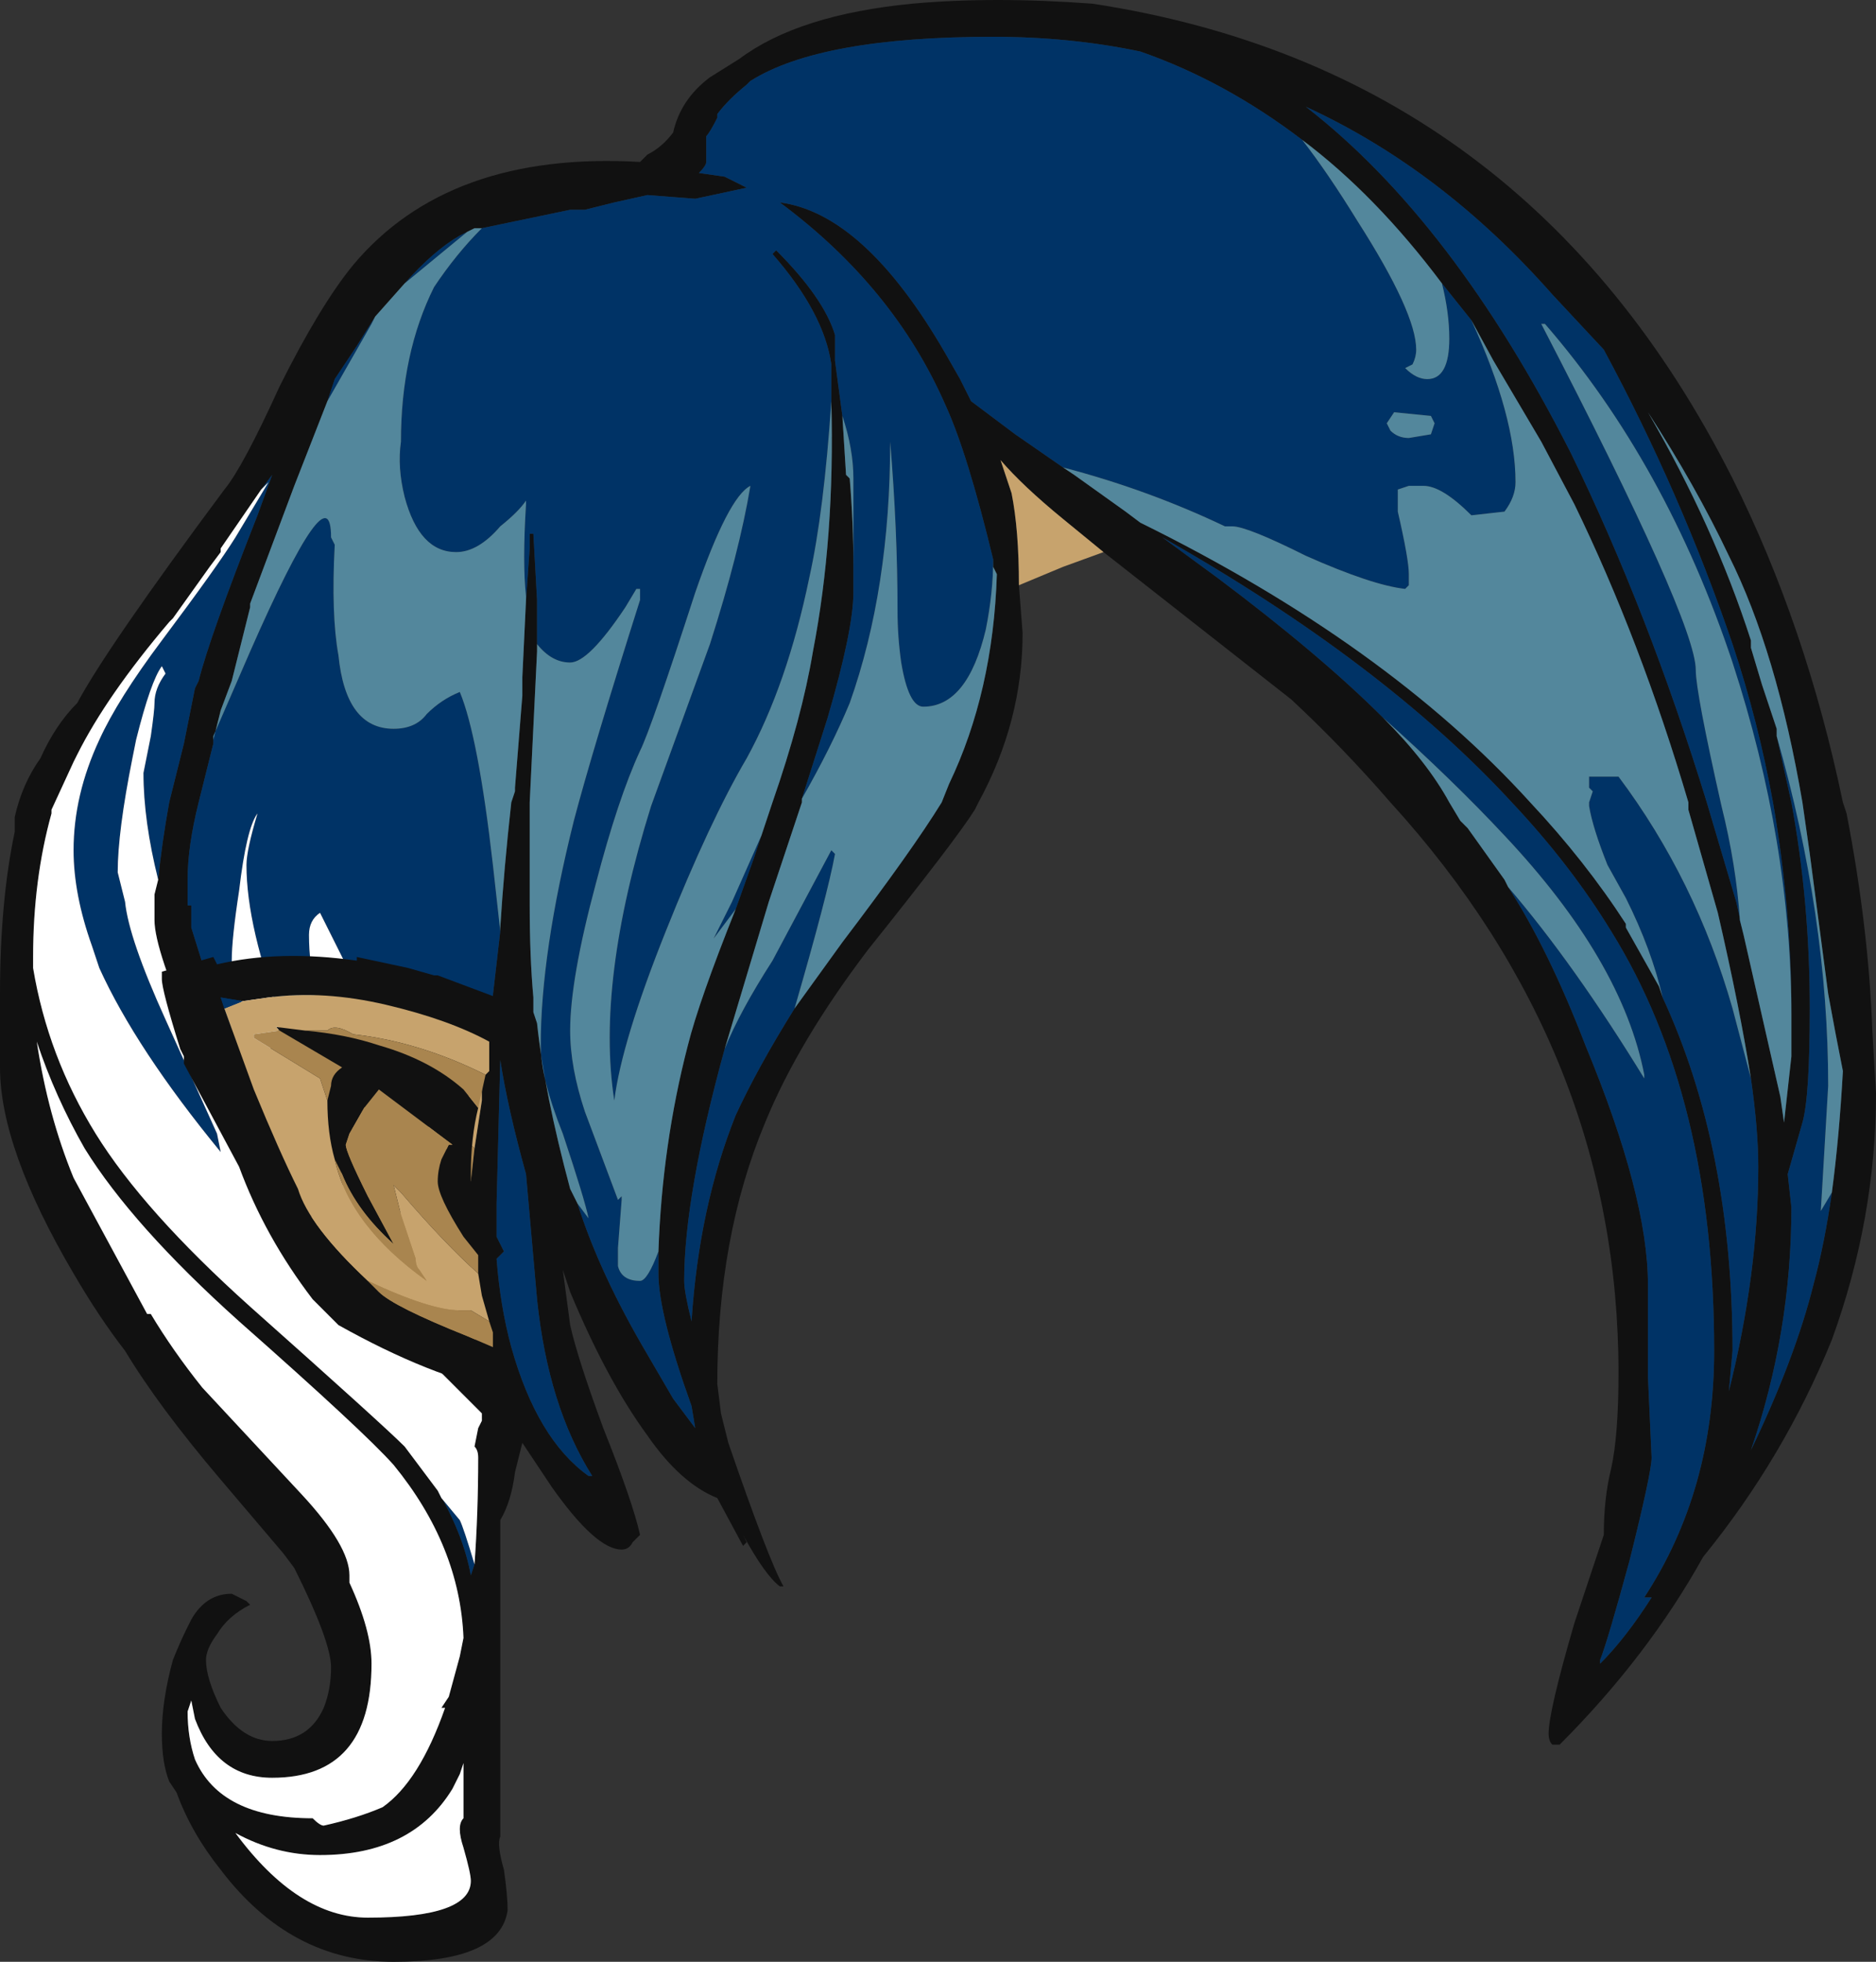 <?xml version="1.0" encoding="UTF-8" standalone="no"?>
<svg xmlns:ffdec="https://www.free-decompiler.com/flash" xmlns:xlink="http://www.w3.org/1999/xlink" ffdec:objectType="frame" height="186.55px" width="178.5px" xmlns="http://www.w3.org/2000/svg">
  <rect width="100%" height="100%" fill="#333333" stroke="none"/>
  <g transform="matrix(1.0, 0.0, 0.0, 1.0, 91.35, 116.9)">
    <use ffdec:characterId="183" height="26.65" transform="matrix(7.0, 0.0, 0.0, 7.0, -91.35, -116.9)" width="25.5" xlink:href="#shape0"/>
  </g>
  <defs>
    <g id="shape0" transform="matrix(1.0, 0.0, 0.0, 1.0, 13.05, 16.7)">
      <path d="M4.65 -14.8 Q3.6 -15.6 2.45 -16.0 1.5 -16.2 0.45 -16.2 -1.9 -16.2 -2.85 -15.6 L-2.9 -15.55 Q-3.15 -15.35 -3.3 -15.15 L-3.3 -15.1 Q-3.4 -14.9 -3.45 -14.85 L-3.45 -14.5 Q-3.45 -14.45 -3.55 -14.35 L-3.2 -14.3 -2.9 -14.15 -3.6 -14.0 -4.25 -14.05 -4.7 -13.95 -5.1 -13.85 -5.3 -13.85 -6.5 -13.6 -6.6 -13.6 -6.7 -13.55 -6.8 -13.5 Q-7.15 -13.3 -7.55 -12.85 L-7.95 -12.4 -8.2 -12.0 -8.5 -11.55 -8.6 -11.25 -9.05 -10.1 -9.65 -8.5 -9.65 -8.45 -9.9 -7.45 -10.05 -7.05 -10.15 -6.65 -10.15 -6.6 -10.35 -5.8 Q-10.5 -5.2 -10.5 -4.75 L-10.5 -4.4 -10.45 -4.4 -10.45 -4.1 -10.2 -3.3 -9.55 -2.05 -9.25 -2.75 -8.75 -3.2 -8.25 -3.4 -6.4 -2.75 -6.25 -4.05 -6.25 -4.1 Q-6.2 -4.9 -6.1 -5.8 L-6.05 -5.95 -6.05 -6.0 -5.95 -7.25 -5.95 -7.5 -5.9 -8.55 -5.85 -9.25 -5.85 -9.45 -5.8 -9.45 -5.75 -8.55 -5.75 -7.95 -5.75 -7.85 -5.85 -5.8 -5.85 -4.4 Q-5.85 -3.7 -5.8 -3.15 L-5.8 -2.95 -5.75 -2.8 Q-5.65 -1.85 -5.3 -0.55 L-5.2 -0.35 Q-4.9 0.6 -4.25 1.7 L-3.9 2.3 -3.6 2.7 -3.65 2.4 Q-4.1 1.15 -4.1 0.6 L-4.1 0.3 Q-4.05 -1.15 -3.7 -2.5 -3.55 -3.1 -3.05 -4.35 L-2.8 -5.05 -2.7 -5.35 -2.55 -5.8 Q-2.15 -6.95 -2.0 -7.85 -1.7 -9.4 -1.75 -11.25 L-1.75 -11.75 Q-1.85 -12.45 -2.55 -13.25 L-2.5 -13.3 Q-1.85 -12.65 -1.7 -12.15 L-1.7 -11.8 -1.6 -11.05 -1.55 -10.25 -1.5 -10.2 Q-1.45 -9.6 -1.45 -9.0 L-1.45 -8.65 Q-1.45 -8.15 -1.8 -6.95 L-2.15 -5.85 -2.15 -5.8 -2.6 -4.45 -3.2 -2.45 Q-3.75 -0.45 -3.75 0.7 -3.75 0.85 -3.65 1.25 -3.55 -0.3 -3.05 -1.55 -2.75 -2.2 -2.25 -3.0 L-1.6 -3.9 Q-0.65 -5.15 -0.25 -5.8 L-0.15 -6.05 Q0.45 -7.3 0.5 -8.9 L0.45 -9.0 0.45 -9.1 Q0.1 -10.55 -0.2 -11.2 -0.9 -12.8 -2.45 -13.95 -1.3 -13.8 -0.2 -11.9 L0.0 -11.55 0.15 -11.25 0.75 -10.8 1.4 -10.35 1.55 -10.25 2.25 -9.75 2.45 -9.6 Q5.8 -7.95 7.75 -5.8 8.5 -5.0 9.05 -4.15 L9.05 -4.1 9.5 -3.3 9.55 -3.15 Q10.5 -1.1 10.5 1.65 L10.45 2.2 Q10.85 0.6 10.85 -0.85 10.85 -1.35 10.75 -2.05 10.6 -3.0 10.3 -4.3 L9.9 -5.7 9.9 -5.8 Q9.25 -8.0 8.35 -9.85 L7.9 -10.7 7.25 -11.8 6.95 -12.35 6.55 -12.85 Q5.65 -14.05 4.65 -14.8 M11.3 -2.35 L11.3 -2.95 Q11.3 -4.35 11.05 -5.8 10.85 -6.9 10.5 -7.95 9.8 -10.0 8.75 -11.95 L8.05 -12.7 Q6.55 -14.4 4.7 -15.25 6.7 -13.7 8.3 -10.55 9.35 -8.4 10.15 -5.8 L10.55 -4.45 10.65 -4.0 11.15 -1.8 11.2 -1.45 11.3 -2.35 M11.85 -0.5 Q11.95 -1.25 12.0 -2.15 11.9 -2.65 11.8 -3.2 L11.55 -5.1 11.45 -5.8 Q11.1 -7.85 10.45 -9.15 10.0 -10.1 9.35 -11.1 10.25 -9.55 10.75 -8.0 L10.75 -7.9 10.9 -7.4 11.1 -6.8 11.1 -6.7 11.3 -5.8 Q11.55 -4.45 11.55 -3.0 11.55 -1.8 11.45 -1.45 L11.25 -0.75 11.3 -0.3 Q11.3 1.4 10.75 3.0 11.35 1.75 11.6 0.75 11.75 0.2 11.85 -0.5 M1.95 -9.2 L1.4 -9.65 Q0.85 -10.1 0.55 -10.45 L0.7 -10.0 Q0.8 -9.5 0.8 -8.75 L0.85 -8.1 Q0.85 -6.9 0.25 -5.8 L0.2 -5.7 Q-0.05 -5.3 -1.25 -3.8 -2.2 -2.55 -2.65 -1.45 -3.3 0.1 -3.3 2.1 L-3.25 2.5 -3.15 2.9 Q-2.6 4.5 -2.4 4.85 L-2.45 4.85 Q-2.65 4.7 -2.95 4.15 L-2.9 4.25 -2.95 4.3 -3.3 3.65 Q-3.8 3.45 -4.25 2.8 -4.8 2.05 -5.3 0.85 L-5.4 0.55 -5.3 1.3 Q-5.2 1.75 -4.85 2.7 -4.45 3.7 -4.35 4.15 L-4.45 4.25 Q-4.5 4.35 -4.6 4.35 -4.95 4.35 -5.55 3.5 L-5.95 2.9 -6.05 3.3 Q-6.1 3.7 -6.25 3.95 L-6.25 8.25 Q-6.3 8.35 -6.2 8.7 -6.15 9.05 -6.15 9.25 -6.25 9.95 -7.7 9.95 -9.1 9.95 -10.05 8.7 -10.45 8.2 -10.65 7.65 L-10.75 7.5 Q-10.85 7.25 -10.85 6.85 -10.85 6.4 -10.7 5.85 -10.6 5.6 -10.5 5.4 L-10.45 5.3 Q-10.25 4.95 -9.9 4.95 L-9.7 5.05 -9.65 5.1 Q-9.95 5.25 -10.1 5.5 -10.25 5.7 -10.25 5.85 -10.25 6.1 -10.05 6.5 -9.75 6.95 -9.35 6.95 -8.85 6.95 -8.65 6.5 -8.55 6.25 -8.55 5.95 -8.55 5.6 -9.05 4.6 L-9.2 4.4 -10.05 3.4 Q-10.9 2.4 -11.35 1.65 -11.7 1.2 -12.05 0.6 -13.05 -1.1 -13.05 -2.2 L-13.05 -3.2 Q-13.05 -4.45 -12.85 -5.4 L-12.85 -5.6 Q-12.75 -6.05 -12.5 -6.4 -12.3 -6.85 -12.0 -7.15 -11.6 -7.9 -10.0 -10.05 -9.75 -10.35 -9.25 -11.45 -8.7 -12.55 -8.25 -13.1 -6.95 -14.65 -4.35 -14.5 L-4.25 -14.6 Q-4.05 -14.7 -3.9 -14.9 -3.8 -15.35 -3.4 -15.65 L-3.0 -15.9 Q-2.2 -16.5 -0.65 -16.65 0.45 -16.75 1.8 -16.65 7.7 -15.75 10.5 -10.2 11.5 -8.2 12.0 -5.8 L12.05 -5.65 Q12.35 -4.1 12.4 -2.7 L12.45 -1.85 Q12.45 -0.15 11.85 1.5 11.2 3.1 10.1 4.45 9.35 5.8 8.15 7.0 L8.05 7.0 Q8.0 6.95 8.0 6.85 8.0 6.55 8.35 5.35 L8.75 4.15 Q8.75 3.65 8.85 3.25 8.95 2.8 8.95 1.95 8.95 -2.4 5.85 -5.8 5.2 -6.55 4.5 -7.2 L1.95 -9.2 M7.45 -4.65 Q8.0 -3.8 8.5 -2.5 9.35 -0.45 9.35 0.75 L9.35 2.0 9.4 3.1 Q9.4 3.3 9.1 4.5 8.8 5.6 8.7 5.85 L8.7 5.9 Q9.05 5.55 9.4 5.0 L9.3 5.0 Q10.25 3.55 10.25 1.65 10.25 -1.8 8.85 -4.05 8.3 -4.95 7.5 -5.8 5.75 -7.7 2.75 -9.4 L3.5 -8.85 Q4.9 -7.8 5.75 -6.95 6.35 -6.35 6.65 -5.8 L6.8 -5.55 6.9 -5.45 7.4 -4.75 7.45 -4.65 M-9.5 -10.05 L-10.05 -9.25 -10.05 -9.2 -10.2 -9.0 -10.7 -8.3 -10.75 -8.25 Q-11.6 -7.25 -12.0 -6.45 L-12.05 -6.35 -12.35 -5.7 -12.35 -5.65 Q-12.6 -4.75 -12.6 -3.7 L-12.6 -3.55 Q-12.4 -2.35 -11.75 -1.3 -11.1 -0.25 -9.65 1.05 -7.85 2.65 -7.55 2.95 L-7.1 3.55 Q-6.75 4.15 -6.65 4.7 L-6.6 4.55 Q-6.55 3.85 -6.55 3.1 -6.55 3.0 -6.6 2.95 L-6.55 2.7 -6.5 2.6 -6.5 2.5 -7.35 1.65 -7.6 1.45 -6.5 1.65 -8.5 -1.75 -8.5 -1.8 -6.9 -1.05 -6.65 -0.65 -6.6 -1.1 -6.5 -1.75 -6.5 -1.95 -9.05 0.0 -10.4 -2.55 Q-10.95 -3.8 -10.95 -4.2 L-10.95 -4.55 -10.9 -4.75 Q-10.85 -5.25 -10.75 -5.8 L-10.55 -6.6 -10.4 -7.35 -10.35 -7.45 Q-10.2 -8.05 -9.55 -9.7 L-9.35 -10.25 -9.5 -10.05 M-12.55 -2.55 Q-12.4 -1.55 -12.05 -0.7 L-11.05 1.15 -11.0 1.15 Q-10.7 1.65 -10.3 2.15 L-8.95 3.6 Q-8.3 4.3 -8.3 4.7 L-8.3 4.8 Q-8.0 5.45 -8.0 5.9 -8.0 7.45 -9.35 7.45 -10.1 7.45 -10.4 6.65 L-10.45 6.4 -10.5 6.55 Q-10.5 6.9 -10.4 7.2 -10.05 8.0 -8.8 8.0 -8.7 8.1 -8.65 8.1 -8.2 8.0 -7.85 7.85 -7.35 7.5 -7.0 6.5 L-7.05 6.5 -6.95 6.35 -6.8 5.8 -6.75 5.55 Q-6.8 4.3 -7.7 3.2 -8.1 2.75 -9.8 1.25 -11.25 -0.05 -11.9 -1.1 -12.3 -1.8 -12.55 -2.55 M-6.3 -0.35 L-6.3 0.1 -6.2 0.3 -6.3 0.4 Q-6.25 1.05 -6.1 1.6 -5.75 2.85 -5.05 3.35 L-5.0 3.35 Q-5.6 2.4 -5.75 0.95 L-5.9 -0.75 Q-6.15 -1.65 -6.25 -2.3 L-6.3 -0.35 M-8.3 4.8 L-8.3 4.8 M-6.9 7.6 Q-7.45 8.5 -8.7 8.5 -9.3 8.5 -9.85 8.2 -9.0 9.35 -8.05 9.35 -6.65 9.35 -6.65 8.85 -6.65 8.75 -6.75 8.4 -6.85 8.1 -6.75 8.0 L-6.75 7.25 -6.8 7.4 -6.9 7.6" fill="#111111" fill-rule="evenodd" stroke="none"/>
      <path d="M-6.5 -13.6 L-5.3 -13.85 -5.1 -13.85 -4.7 -13.95 -4.25 -14.05 -3.6 -14.0 -2.9 -14.15 -3.2 -14.3 -3.55 -14.35 Q-3.45 -14.45 -3.45 -14.5 L-3.45 -14.85 Q-3.4 -14.9 -3.3 -15.1 L-3.3 -15.15 Q-3.15 -15.35 -2.9 -15.55 L-2.85 -15.6 Q-1.9 -16.2 0.45 -16.2 1.5 -16.2 2.45 -16.0 3.6 -15.6 4.65 -14.8 5.0 -14.35 5.4 -13.7 6.2 -12.45 6.2 -11.95 6.2 -11.85 6.15 -11.75 L6.05 -11.7 Q6.2 -11.55 6.35 -11.55 6.65 -11.55 6.65 -12.1 6.65 -12.45 6.55 -12.85 L6.95 -12.35 Q7.55 -11.05 7.55 -10.15 7.55 -9.95 7.4 -9.75 L6.95 -9.7 Q6.55 -10.1 6.3 -10.1 L6.1 -10.1 5.95 -10.05 5.95 -9.75 Q6.1 -9.1 6.1 -8.9 L6.1 -8.75 6.05 -8.7 Q5.6 -8.75 4.7 -9.15 3.9 -9.55 3.7 -9.55 L3.6 -9.55 Q2.55 -10.05 1.4 -10.35 L0.75 -10.8 0.15 -11.25 0.0 -11.55 -0.2 -11.9 Q-1.3 -13.8 -2.45 -13.95 -0.9 -12.8 -0.2 -11.2 0.1 -10.55 0.45 -9.1 0.45 -8.65 0.35 -8.15 0.1 -7.1 -0.5 -7.1 -0.7 -7.1 -0.8 -7.7 -0.85 -8.05 -0.85 -8.4 -0.85 -9.5 -0.95 -10.7 -0.95 -8.7 -1.5 -7.15 -1.75 -6.55 -2.15 -5.85 L-1.8 -6.95 Q-1.45 -8.15 -1.45 -8.65 L-1.45 -9.0 -1.45 -10.2 Q-1.45 -10.6 -1.6 -11.05 L-1.7 -11.8 -1.7 -12.15 Q-1.85 -12.65 -2.5 -13.3 L-2.55 -13.25 Q-1.85 -12.45 -1.75 -11.75 L-1.75 -11.25 Q-1.85 -9.75 -2.05 -8.85 -2.35 -7.4 -2.9 -6.4 -3.4 -5.55 -4.0 -4.05 -4.6 -2.55 -4.7 -1.75 -4.95 -3.35 -4.2 -5.75 L-3.4 -7.95 Q-3.0 -9.2 -2.85 -10.1 -3.15 -9.95 -3.6 -8.65 -4.2 -6.8 -4.35 -6.5 -4.65 -5.85 -4.95 -4.7 -5.3 -3.4 -5.3 -2.7 -5.3 -2.2 -5.1 -1.6 L-4.65 -0.4 -4.6 -0.45 -4.6 -0.4 -4.65 0.25 -4.65 0.5 Q-4.6 0.7 -4.35 0.7 -4.25 0.7 -4.1 0.3 L-4.1 0.6 Q-4.1 1.15 -3.65 2.4 L-3.6 2.7 -3.9 2.3 -4.25 1.7 Q-4.9 0.6 -5.2 -0.35 L-5.05 -0.15 Q-5.1 -0.4 -5.4 -1.3 -5.7 -2.05 -5.7 -2.5 -5.7 -3.75 -5.25 -5.55 -5.0 -6.5 -4.35 -8.55 L-4.35 -8.7 -4.4 -8.7 -4.55 -8.45 Q-5.05 -7.7 -5.3 -7.7 -5.55 -7.7 -5.75 -7.95 L-5.75 -8.55 -5.8 -9.45 -5.85 -9.45 -5.85 -9.25 -5.9 -8.55 -5.9 -8.6 Q-5.95 -9.05 -5.9 -9.85 L-5.9 -9.9 Q-6.0 -9.75 -6.25 -9.55 -6.55 -9.2 -6.85 -9.2 -7.35 -9.2 -7.55 -9.95 -7.65 -10.35 -7.6 -10.7 -7.6 -11.9 -7.15 -12.8 -6.85 -13.25 -6.5 -13.6 M6.45 -10.95 L6.4 -11.05 5.9 -11.1 5.8 -10.95 5.85 -10.85 Q5.95 -10.75 6.1 -10.75 L6.4 -10.8 6.45 -10.95 M11.3 -2.35 L11.3 -2.9 Q11.3 -5.25 10.5 -7.7 9.6 -10.4 7.95 -12.3 L7.9 -12.3 Q10.0 -8.25 10.0 -7.6 10.0 -7.3 10.35 -5.75 10.55 -4.95 10.6 -4.2 L10.65 -4.0 10.55 -4.45 10.15 -5.8 Q9.35 -8.4 8.3 -10.55 6.7 -13.7 4.7 -15.25 6.55 -14.4 8.05 -12.7 L8.75 -11.95 Q9.8 -10.0 10.5 -7.95 10.85 -6.9 11.05 -5.8 11.3 -4.35 11.3 -2.95 L11.3 -2.35 M11.1 -6.7 Q11.8 -4.25 11.8 -1.95 L11.7 -0.25 11.85 -0.5 Q11.75 0.2 11.6 0.75 11.35 1.75 10.75 3.0 11.3 1.4 11.3 -0.3 L11.25 -0.75 11.45 -1.45 Q11.55 -1.8 11.55 -3.0 11.55 -4.45 11.3 -5.8 L11.1 -6.7 M5.75 -6.95 Q4.9 -7.8 3.5 -8.85 L2.75 -9.4 Q5.75 -7.7 7.5 -5.8 8.3 -4.95 8.85 -4.05 10.25 -1.8 10.25 1.65 10.25 3.55 9.3 5.0 L9.4 5.0 Q9.05 5.55 8.7 5.9 L8.7 5.85 Q8.8 5.6 9.1 4.5 9.4 3.3 9.4 3.1 L9.35 2.0 9.35 0.75 Q9.35 -0.45 8.5 -2.5 8.0 -3.8 7.45 -4.65 8.35 -3.6 9.3 -2.05 L9.3 -2.1 Q9.0 -3.65 7.4 -5.35 6.7 -6.1 5.75 -6.95 M9.55 -3.15 Q9.4 -3.8 9.05 -4.5 L8.8 -4.95 Q8.6 -5.45 8.55 -5.75 L8.55 -5.8 8.6 -5.95 8.55 -6.0 8.55 -6.15 8.95 -6.15 Q10.0 -4.75 10.5 -3.0 L10.75 -2.05 Q10.85 -1.35 10.85 -0.85 10.85 0.6 10.45 2.2 L10.5 1.65 Q10.5 -1.1 9.55 -3.15 M-9.5 -10.05 L-9.35 -10.25 -9.55 -9.7 Q-10.2 -8.05 -10.35 -7.45 L-10.4 -7.35 -10.55 -6.6 -10.75 -5.8 Q-10.85 -5.25 -10.9 -4.75 -11.1 -5.55 -11.1 -6.2 L-11.0 -6.7 Q-10.95 -7.05 -10.95 -7.15 -10.95 -7.35 -10.8 -7.55 L-10.85 -7.65 Q-11.0 -7.45 -11.2 -6.65 L-11.25 -6.4 Q-11.45 -5.4 -11.45 -4.85 L-11.35 -4.45 Q-11.3 -3.95 -10.8 -2.85 L-10.1 -1.3 -10.05 -1.05 Q-11.2 -2.45 -11.7 -3.55 L-11.8 -3.85 Q-12.05 -4.55 -12.05 -5.15 -12.05 -5.9 -11.7 -6.65 -11.45 -7.2 -10.85 -8.0 -10.1 -9.0 -9.85 -9.4 L-9.4 -10.15 -9.5 -10.05 M-6.6 4.55 L-6.65 4.7 Q-6.75 4.15 -7.1 3.55 L-7.05 3.65 -6.8 3.95 Q-6.75 4.05 -6.6 4.55 M-7.55 -12.85 Q-7.15 -13.3 -6.8 -13.5 L-6.7 -13.55 -7.55 -12.85 M-7.95 -12.4 L-8.0 -12.3 -8.6 -11.25 -8.5 -11.55 -8.2 -12.0 -7.95 -12.4 M-10.15 -6.65 L-10.15 -6.7 -9.65 -7.85 Q-8.55 -10.35 -8.55 -9.4 L-8.5 -9.3 Q-8.55 -8.35 -8.45 -7.8 -8.35 -6.8 -7.7 -6.8 -7.4 -6.8 -7.25 -7.0 -7.05 -7.2 -6.8 -7.3 -6.55 -6.7 -6.35 -4.95 L-6.25 -4.05 -6.4 -2.75 -8.25 -3.4 -8.7 -4.3 Q-8.85 -4.2 -8.85 -4.0 -8.85 -3.6 -8.75 -3.2 L-9.25 -2.75 -9.2 -2.8 Q-9.7 -4.1 -9.7 -4.95 -9.7 -5.15 -9.55 -5.65 -9.7 -5.45 -9.8 -4.6 -9.9 -3.95 -9.9 -3.65 L-9.55 -2.05 -10.2 -3.3 -10.45 -4.1 -10.45 -4.4 -10.5 -4.4 -10.5 -4.75 Q-10.5 -5.2 -10.35 -5.8 L-10.15 -6.6 -10.15 -6.65 M-6.3 -0.35 L-6.25 -2.3 Q-6.15 -1.65 -5.9 -0.75 L-5.75 0.95 Q-5.6 2.4 -5.0 3.35 L-5.05 3.35 Q-5.75 2.85 -6.1 1.6 -6.25 1.05 -6.3 0.4 L-6.2 0.3 -6.3 0.1 -6.3 -0.35 M-3.2 -2.45 Q-3.0 -2.95 -2.55 -3.65 L-1.75 -5.15 -1.7 -5.1 Q-1.8 -4.55 -2.25 -3.0 -2.75 -2.2 -3.05 -1.55 -3.55 -0.3 -3.65 1.25 -3.75 0.85 -3.75 0.7 -3.75 -0.45 -3.2 -2.45 M-2.7 -5.35 L-2.8 -5.05 -3.05 -4.35 -3.35 -3.95 -3.1 -4.45 -2.7 -5.35" fill="#003366" fill-rule="evenodd" stroke="none"/>
      <path d="M-6.5 -13.6 Q-6.85 -13.25 -7.15 -12.8 -7.6 -11.9 -7.6 -10.7 -7.65 -10.35 -7.55 -9.95 -7.35 -9.2 -6.85 -9.2 -6.55 -9.2 -6.25 -9.55 -6.0 -9.75 -5.9 -9.9 L-5.9 -9.85 Q-5.95 -9.05 -5.9 -8.6 L-5.9 -8.55 -5.95 -7.5 -5.95 -7.25 -6.05 -6.0 -6.05 -5.95 -6.1 -5.8 Q-6.2 -4.9 -6.25 -4.1 L-6.25 -4.05 -6.35 -4.95 Q-6.55 -6.7 -6.8 -7.3 -7.05 -7.2 -7.25 -7.0 -7.4 -6.8 -7.7 -6.8 -8.35 -6.8 -8.45 -7.8 -8.55 -8.35 -8.5 -9.3 L-8.55 -9.4 Q-8.55 -10.35 -9.65 -7.85 L-10.15 -6.7 -10.15 -6.65 -10.05 -7.05 -9.9 -7.45 -9.65 -8.45 -9.65 -8.5 -9.05 -10.1 -8.6 -11.25 -8.0 -12.3 -7.95 -12.4 -7.55 -12.85 -6.7 -13.55 -6.6 -13.6 -6.5 -13.6 M-5.75 -7.95 Q-5.55 -7.7 -5.3 -7.7 -5.05 -7.7 -4.55 -8.45 L-4.4 -8.7 -4.35 -8.7 -4.35 -8.55 Q-5.0 -6.5 -5.25 -5.55 -5.7 -3.75 -5.7 -2.5 -5.7 -2.05 -5.4 -1.3 -5.1 -0.4 -5.05 -0.15 L-5.2 -0.35 -5.3 -0.55 Q-5.65 -1.85 -5.75 -2.8 L-5.8 -2.95 -5.8 -3.15 Q-5.85 -3.7 -5.85 -4.4 L-5.85 -5.8 -5.75 -7.85 -5.75 -7.95 M-4.1 0.3 Q-4.25 0.7 -4.35 0.7 -4.6 0.7 -4.65 0.5 L-4.65 0.25 -4.6 -0.4 -4.6 -0.45 -4.65 -0.4 -5.1 -1.6 Q-5.3 -2.2 -5.3 -2.7 -5.3 -3.4 -4.95 -4.7 -4.65 -5.85 -4.35 -6.5 -4.2 -6.8 -3.6 -8.65 -3.15 -9.95 -2.85 -10.1 -3.0 -9.2 -3.4 -7.95 L-4.2 -5.75 Q-4.95 -3.35 -4.7 -1.75 -4.6 -2.55 -4.0 -4.05 -3.4 -5.55 -2.9 -6.4 -2.35 -7.4 -2.05 -8.85 -1.85 -9.75 -1.75 -11.25 -1.7 -9.4 -2.0 -7.85 -2.15 -6.95 -2.55 -5.8 L-2.7 -5.35 -3.1 -4.45 -3.35 -3.95 -3.05 -4.35 Q-3.55 -3.1 -3.7 -2.5 -4.05 -1.15 -4.1 0.3 M-1.6 -11.05 Q-1.45 -10.6 -1.45 -10.2 L-1.45 -9.0 Q-1.45 -9.6 -1.5 -10.2 L-1.55 -10.25 -1.6 -11.05 M-2.15 -5.85 Q-1.75 -6.55 -1.5 -7.15 -0.95 -8.7 -0.95 -10.7 -0.85 -9.5 -0.85 -8.4 -0.85 -8.05 -0.8 -7.7 -0.7 -7.1 -0.5 -7.1 0.1 -7.1 0.35 -8.15 0.45 -8.65 0.45 -9.1 L0.45 -9.0 0.5 -8.9 Q0.45 -7.3 -0.15 -6.05 L-0.25 -5.8 Q-0.65 -5.15 -1.6 -3.9 L-2.25 -3.0 Q-1.8 -4.55 -1.7 -5.1 L-1.75 -5.15 -2.55 -3.65 Q-3.0 -2.95 -3.2 -2.45 L-2.6 -4.45 -2.15 -5.8 -2.15 -5.85 M1.4 -10.35 Q2.55 -10.05 3.6 -9.55 L3.7 -9.55 Q3.9 -9.55 4.7 -9.15 5.6 -8.75 6.05 -8.7 L6.1 -8.75 6.1 -8.9 Q6.1 -9.1 5.95 -9.75 L5.95 -10.05 6.1 -10.1 6.3 -10.1 Q6.55 -10.1 6.95 -9.7 L7.4 -9.75 Q7.55 -9.95 7.55 -10.15 7.55 -11.05 6.95 -12.35 L7.25 -11.8 7.9 -10.7 8.35 -9.85 Q9.25 -8.0 9.9 -5.8 L9.9 -5.7 10.3 -4.3 Q10.6 -3.0 10.75 -2.05 L10.5 -3.0 Q10.0 -4.75 8.95 -6.15 L8.55 -6.15 8.55 -6.0 8.6 -5.95 8.55 -5.8 8.55 -5.75 Q8.6 -5.45 8.8 -4.95 L9.05 -4.5 Q9.4 -3.8 9.55 -3.15 L9.5 -3.3 9.05 -4.1 9.05 -4.15 Q8.5 -5.0 7.75 -5.8 5.8 -7.95 2.45 -9.6 L2.25 -9.75 1.55 -10.25 1.4 -10.35 M6.55 -12.85 Q6.65 -12.45 6.65 -12.1 6.65 -11.55 6.35 -11.55 6.2 -11.55 6.05 -11.7 L6.15 -11.75 Q6.2 -11.85 6.2 -11.95 6.2 -12.45 5.4 -13.7 5.0 -14.35 4.65 -14.8 5.65 -14.05 6.55 -12.85 M6.45 -10.95 L6.4 -10.8 6.1 -10.75 Q5.95 -10.75 5.85 -10.85 L5.8 -10.95 5.9 -11.1 6.4 -11.05 6.45 -10.95 M10.65 -4.0 L10.6 -4.2 Q10.55 -4.95 10.35 -5.75 10.0 -7.3 10.0 -7.6 10.0 -8.25 7.9 -12.3 L7.95 -12.3 Q9.6 -10.4 10.5 -7.7 11.3 -5.25 11.3 -2.9 L11.3 -2.35 11.2 -1.45 11.15 -1.8 10.65 -4.0 M11.1 -6.7 L11.1 -6.8 10.9 -7.4 10.75 -7.9 10.75 -8.0 Q10.25 -9.55 9.35 -11.1 10.0 -10.1 10.45 -9.15 11.1 -7.85 11.45 -5.8 L11.55 -5.1 11.8 -3.2 Q11.9 -2.65 12.0 -2.15 11.95 -1.25 11.85 -0.5 L11.7 -0.25 11.8 -1.95 Q11.8 -4.25 11.1 -6.7 M5.75 -6.95 Q6.7 -6.1 7.4 -5.35 9.0 -3.65 9.3 -2.1 L9.3 -2.05 Q8.35 -3.6 7.45 -4.65 L7.4 -4.75 6.9 -5.45 6.8 -5.55 6.65 -5.8 Q6.35 -6.35 5.75 -6.95" fill="#53879c" fill-rule="evenodd" stroke="none"/>
      <path d="M-7.1 3.55 L-7.55 2.95 Q-7.85 2.65 -9.65 1.05 -11.1 -0.25 -11.75 -1.3 -12.4 -2.35 -12.6 -3.55 L-12.6 -3.7 Q-12.6 -4.75 -12.35 -5.65 L-12.35 -5.7 -12.05 -6.35 -12.0 -6.45 Q-11.6 -7.25 -10.75 -8.25 L-10.7 -8.3 -10.2 -9.0 -10.05 -9.2 -10.05 -9.25 -9.5 -10.05 -9.4 -10.15 -9.85 -9.4 Q-10.1 -9.0 -10.85 -8.0 -11.45 -7.2 -11.7 -6.65 -12.05 -5.9 -12.05 -5.15 -12.05 -4.55 -11.8 -3.85 L-11.7 -3.55 Q-11.2 -2.45 -10.05 -1.05 L-10.1 -1.3 -10.8 -2.85 Q-11.3 -3.95 -11.35 -4.45 L-11.45 -4.85 Q-11.45 -5.4 -11.25 -6.4 L-11.2 -6.65 Q-11.0 -7.45 -10.85 -7.65 L-10.8 -7.55 Q-10.95 -7.35 -10.95 -7.15 -10.95 -7.05 -11.0 -6.7 L-11.1 -6.2 Q-11.1 -5.55 -10.9 -4.75 L-10.95 -4.55 -10.95 -4.2 Q-10.95 -3.8 -10.4 -2.55 L-9.05 0.0 -8.25 0.85 -7.7 1.35 -7.6 1.45 -7.35 1.65 -6.5 2.5 -6.5 2.6 -6.55 2.7 -6.6 2.95 Q-6.55 3.0 -6.55 3.1 -6.55 3.85 -6.6 4.55 -6.75 4.05 -6.8 3.95 L-7.05 3.65 -7.1 3.55 M-12.55 -2.55 Q-12.3 -1.8 -11.9 -1.1 -11.25 -0.05 -9.8 1.25 -8.1 2.75 -7.7 3.2 -6.8 4.3 -6.75 5.55 L-6.8 5.8 -6.95 6.35 -7.05 6.5 -7.0 6.5 Q-7.35 7.5 -7.85 7.85 -8.2 8.0 -8.65 8.1 -8.7 8.1 -8.8 8.0 -10.05 8.0 -10.4 7.2 -10.5 6.9 -10.5 6.55 L-10.45 6.4 -10.4 6.65 Q-10.1 7.45 -9.35 7.45 -8.0 7.45 -8.0 5.9 -8.0 5.45 -8.3 4.8 L-8.3 4.7 Q-8.3 4.3 -8.95 3.6 L-10.3 2.15 Q-10.7 1.65 -11.0 1.15 L-11.05 1.15 -12.05 -0.7 Q-12.4 -1.55 -12.55 -2.55 M-8.75 -3.2 Q-8.85 -3.6 -8.85 -4.0 -8.85 -4.2 -8.7 -4.3 L-8.25 -3.4 -8.75 -3.2 M-9.55 -2.05 L-9.9 -3.65 Q-9.9 -3.95 -9.8 -4.6 -9.7 -5.45 -9.55 -5.65 -9.7 -5.15 -9.7 -4.95 -9.7 -4.1 -9.2 -2.8 L-9.25 -2.75 -9.55 -2.05 M-6.9 7.6 L-6.8 7.4 -6.75 7.25 -6.75 8.0 Q-6.85 8.1 -6.75 8.4 -6.65 8.75 -6.65 8.85 -6.65 9.35 -8.05 9.35 -9.0 9.35 -9.85 8.2 -9.3 8.5 -8.7 8.5 -7.45 8.5 -6.9 7.6" fill="#ffffff" fill-rule="evenodd" stroke="none"/>
      <path d="M0.8 -8.75 Q0.8 -9.5 0.7 -10.0 L0.55 -10.45 Q0.85 -10.1 1.4 -9.65 L1.95 -9.2 1.4 -9.0 0.8 -8.75 M-9.05 0.0 L-6.5 -1.95 -6.5 -1.75 -6.6 -1.1 -6.65 -1.15 -8.5 -1.8 -8.5 -1.75 -8.25 0.85 -9.05 0.0 M-6.5 1.65 L-7.6 1.45 -7.7 1.35 -6.5 1.65" fill="#c7a36d" fill-rule="evenodd" stroke="none"/>
      <path d="M-6.6 -1.1 L-6.65 -0.65 -6.9 -1.05 -8.5 -1.8 -6.65 -1.15 -6.6 -1.1 M-8.5 -1.75 L-6.5 1.65 -7.7 1.35 -8.25 0.85 -8.5 -1.75" fill="#a9854f" fill-rule="evenodd" stroke="none"/>
      <path d="M-6.35 1.6 L-6.35 1.65 -6.2 2.2 Q-7.2 2.0 -8.45 1.3 L-8.8 0.95 Q-9.45 0.1 -9.8 -0.85 L-10.55 -2.25 -10.55 -2.35 -10.6 -2.45 Q-10.85 -3.25 -10.85 -3.4 L-10.85 -3.5 -10.15 -3.7 -10.1 -3.6 Q-9.25 -3.8 -8.2 -3.65 L-8.2 -3.7 -7.5 -3.55 -7.15 -3.45 -7.1 -3.45 Q-6.7 -3.3 -6.3 -3.15 L-6.35 -3.05 -6.4 -2.55 Q-6.95 -2.85 -7.8 -3.05 -8.65 -3.25 -9.4 -3.15 L-9.75 -3.1 -10.05 -3.15 -10.0 -3.0 -9.6 -1.9 Q-9.25 -1.05 -9.0 -0.55 -8.85 -0.05 -8.05 0.7 L-7.9 0.85 Q-7.7 1.05 -6.7 1.45 L-6.35 1.6 M-6.55 -1.65 Q-6.65 -1.25 -6.65 -0.75 -6.65 -0.25 -6.55 0.35 L-6.75 0.1 Q-7.1 -0.45 -7.1 -0.65 -7.1 -0.8 -7.05 -0.95 L-6.95 -1.15 -6.9 -1.15 -7.9 -1.9 -8.1 -1.65 -8.3 -1.3 -8.35 -1.15 Q-8.35 -1.05 -8.05 -0.45 L-7.7 0.2 Q-8.2 -0.25 -8.4 -0.75 L-8.5 -0.95 Q-8.6 -1.3 -8.6 -1.75 L-8.55 -1.95 Q-8.55 -2.1 -8.4 -2.2 L-9.25 -2.7 -9.3 -2.75 -8.9 -2.7 Q-8.35 -2.65 -7.9 -2.5 -7.2 -2.3 -6.75 -1.9 L-6.55 -1.65" fill="#111111" fill-rule="evenodd" stroke="none"/>
      <path d="M-6.4 -2.55 L-6.4 -2.15 -6.45 -2.1 Q-7.35 -2.55 -8.25 -2.65 -8.5 -2.8 -8.6 -2.7 L-8.9 -2.7 -9.3 -2.75 -9.25 -2.7 -9.6 -2.65 -9.6 -2.6 -8.7 -2.05 -8.6 -1.75 Q-8.6 -1.3 -8.5 -0.95 -8.3 -0.05 -7.25 0.7 L-7.35 0.55 Q-7.4 0.5 -7.4 0.4 L-7.6 -0.2 -7.7 -0.6 -7.6 -0.5 Q-7.0 0.2 -6.55 0.6 L-6.5 0.9 -6.4 1.25 -6.65 1.1 -6.8 1.1 Q-7.2 1.1 -8.05 0.7 -8.85 -0.05 -9.0 -0.55 -9.25 -1.05 -9.6 -1.9 L-10.0 -3.0 -9.75 -3.1 -9.4 -3.15 Q-8.65 -3.25 -7.8 -3.05 -6.95 -2.85 -6.4 -2.55" fill="#c7a36d" fill-rule="evenodd" stroke="none"/>
      <path d="M-10.0 -3.0 L-10.05 -3.15 -9.75 -3.1 -10.0 -3.0" fill="#003366" fill-rule="evenodd" stroke="none"/>
      <path d="M-6.45 -2.1 L-6.55 -1.65 -6.75 -1.9 Q-7.2 -2.3 -7.9 -2.5 -8.35 -2.65 -8.9 -2.7 L-8.6 -2.7 Q-8.5 -2.8 -8.25 -2.65 -7.35 -2.55 -6.45 -2.1 M-6.55 0.35 L-6.55 0.6 Q-7.0 0.2 -7.6 -0.5 L-7.7 -0.6 -7.6 -0.2 -7.4 0.4 Q-7.4 0.5 -7.35 0.55 L-7.25 0.7 Q-8.3 -0.05 -8.5 -0.95 L-8.4 -0.75 Q-8.2 -0.25 -7.7 0.2 L-8.05 -0.45 Q-8.35 -1.05 -8.35 -1.15 L-8.3 -1.3 -8.1 -1.65 -7.9 -1.9 -6.9 -1.15 -6.95 -1.15 -7.05 -0.95 Q-7.1 -0.8 -7.1 -0.65 -7.1 -0.45 -6.75 0.1 L-6.55 0.35 M-6.4 1.25 L-6.35 1.4 -6.35 1.6 -6.7 1.45 Q-7.7 1.05 -7.9 0.85 L-8.05 0.7 Q-7.2 1.1 -6.8 1.1 L-6.65 1.1 -6.4 1.25 M-8.6 -1.75 L-8.7 -2.05 -9.6 -2.6 -9.6 -2.65 -9.25 -2.7 -8.4 -2.2 Q-8.55 -2.1 -8.55 -1.95 L-8.6 -1.75" fill="#a9854f" fill-rule="evenodd" stroke="none"/>
    </g>
  </defs>
</svg>

